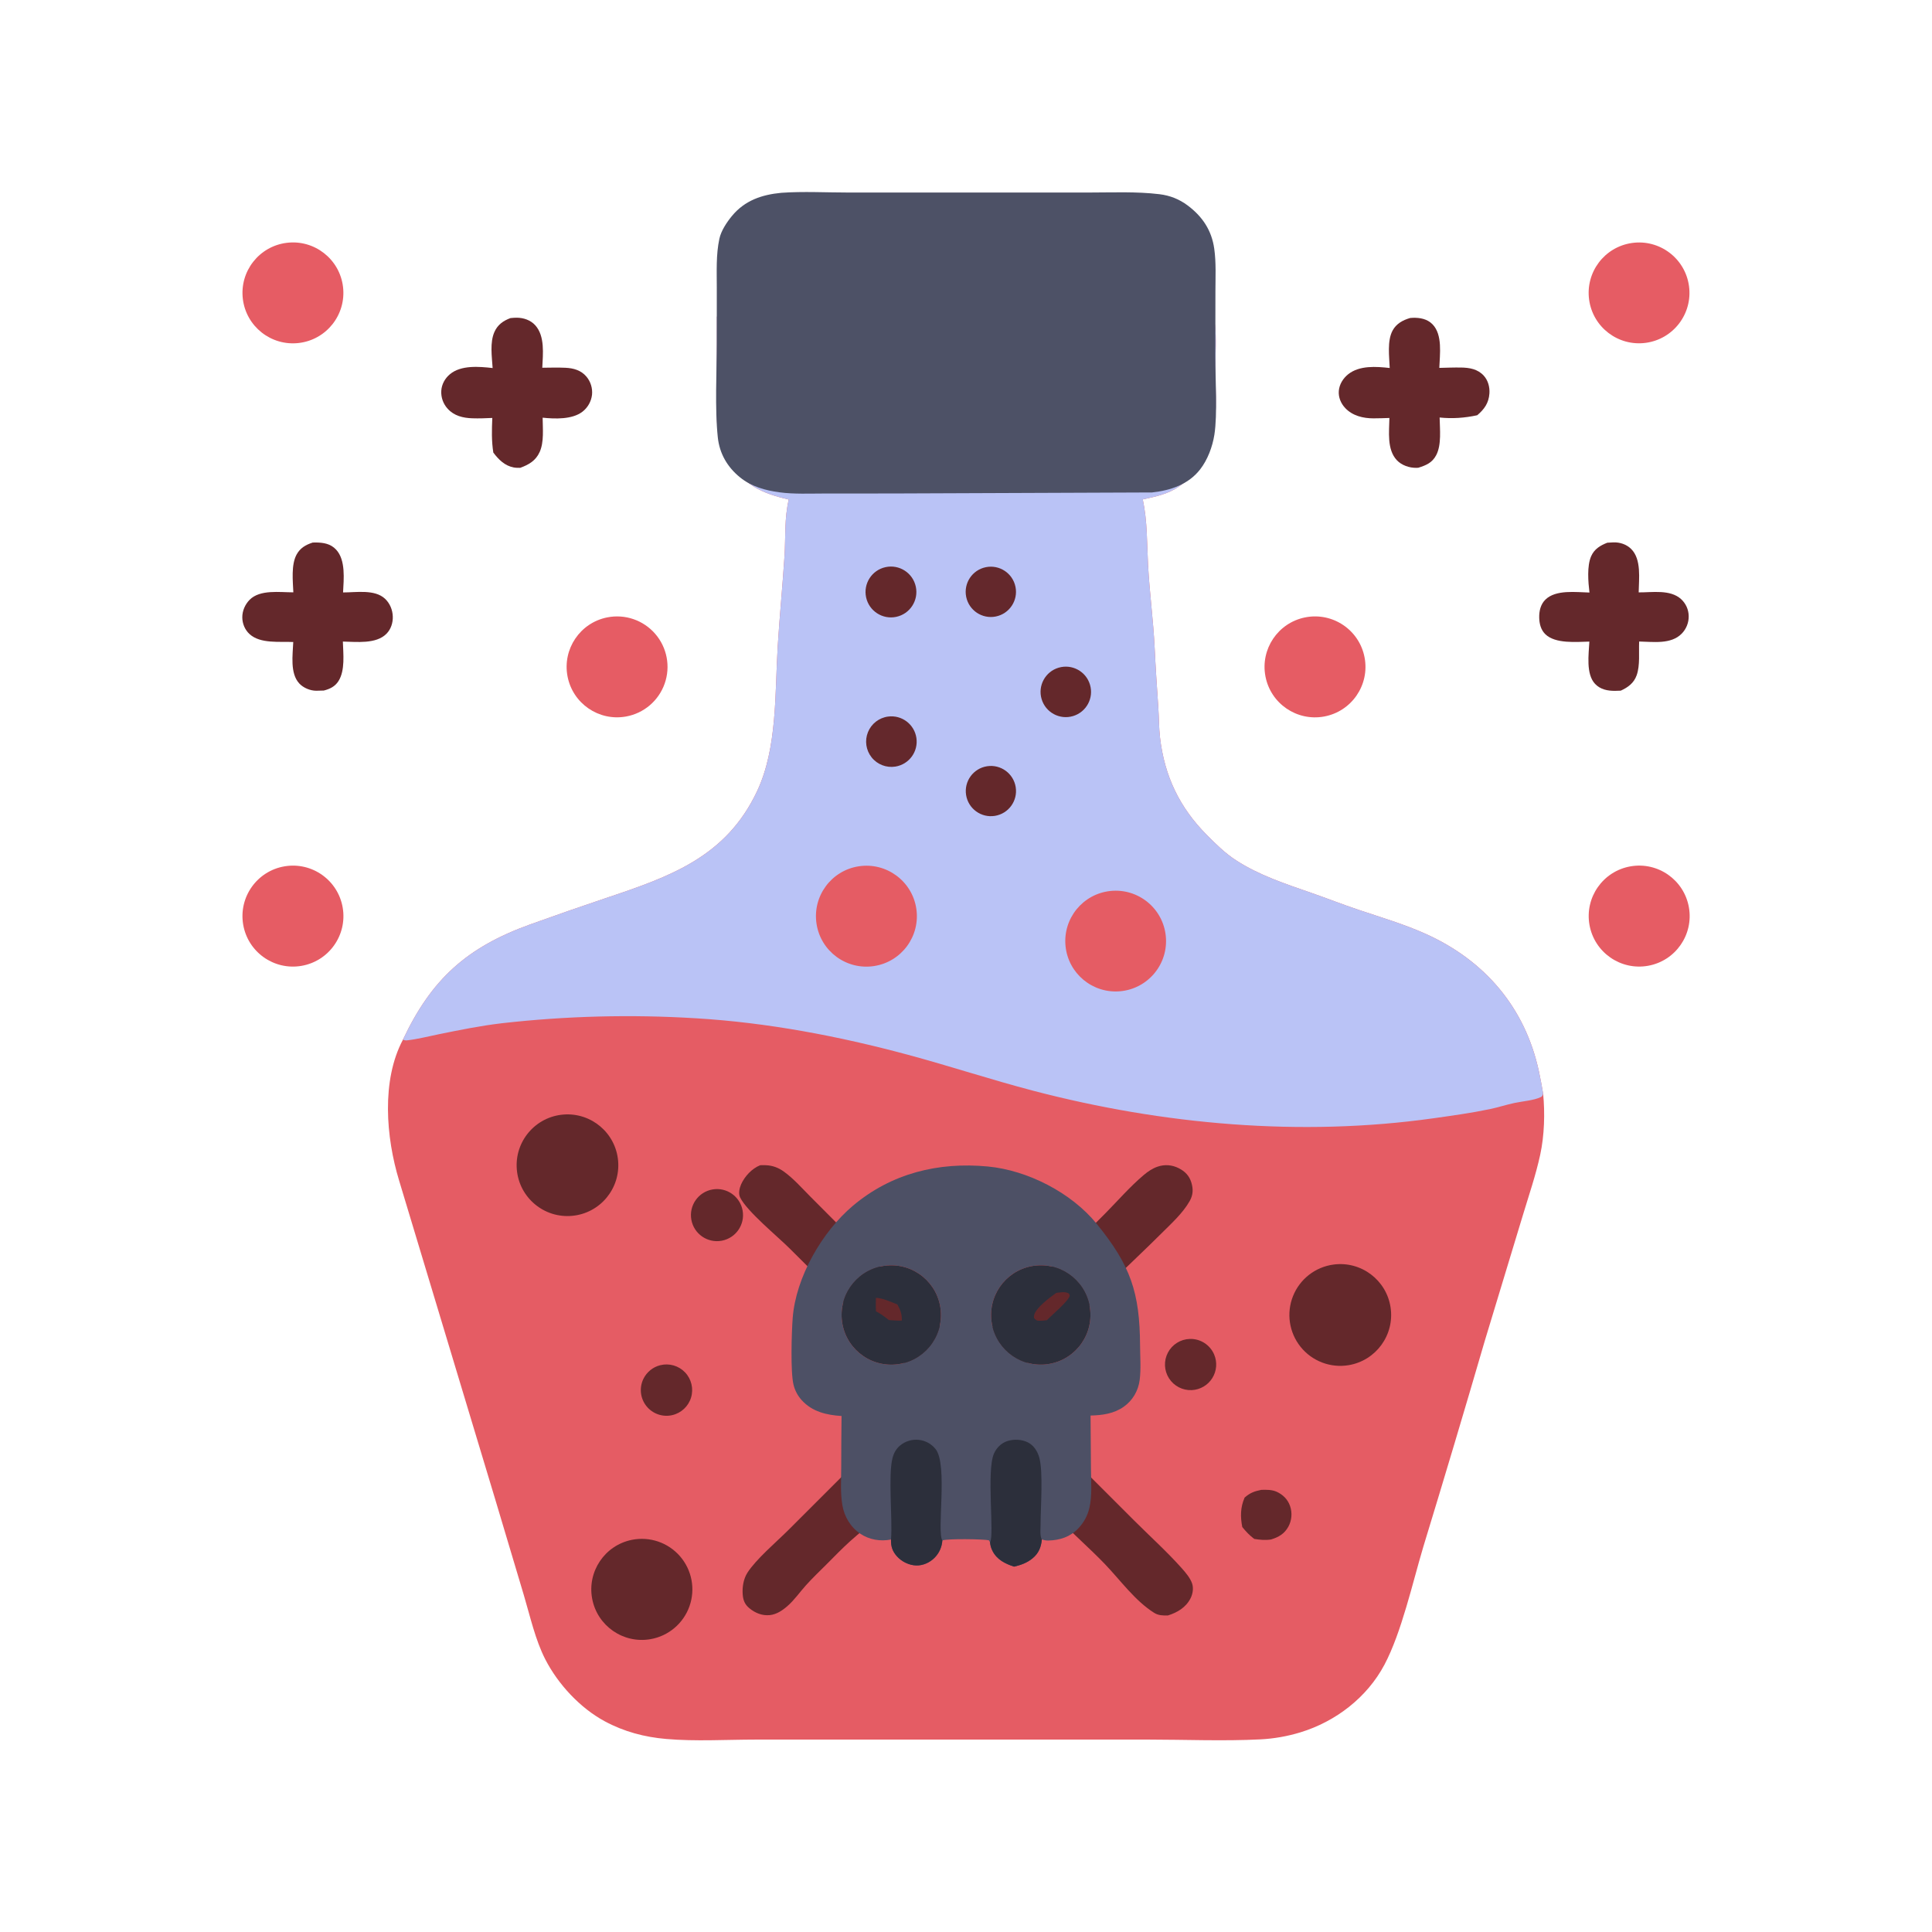 <svg xmlns="http://www.w3.org/2000/svg" viewBox="0 0 512 512" height="512.0px" width="512.0px">
<path id="" fill="#e55c64" fill-opacity="1.0" stroke="#000000" stroke-width="0.0" stroke-opacity="1.0" stroke-linecap="round" stroke-linejoin="round"  filling="0" d="M189.994 83.919 C193.353 83.947 196.721 84.006 200.076 83.791 C203.705 83.558 207.306 83.062 210.947 82.984 C216.139 82.871 221.444 82.824 226.631 83.049 C229.238 83.162 231.865 83.592 234.469 83.605 C237.798 83.621 241.147 83.016 244.493 82.961 C252.245 82.836 319 82.577 321.163 83.331 C321.743 84.148 321.863 85.113 321.978 86.088 C322.397 89.713 322.098 93.669 322.09 97.326 C322.08 102.901 322.558 108.955 321.62 114.447 C320.567 120.598 317.56 125.335 312.413 128.943 C309.572 130.935 306.178 131.624 302.848 132.349 C304.09 138.223 303.93 143.728 304.245 149.662 C304.635 157.013 305.637 164.355 305.995 171.71 C306.252 176.995 306.605 182.225 306.965 187.504 C307.145 190.158 307.115 192.858 307.423 195.499 C308.613 205.693 312.613 214.016 319.81 221.264 C322.238 223.709 324.652 226.097 327.558 227.984 C333.637 231.936 340.655 234.238 347.455 236.6 C351.627 238.049 355.74 239.67 359.925 241.077 C365.91 243.091 372.033 244.884 377.8 247.475 C393.49 254.523 404.188 267.027 407.832 283.942 C408.24 285.88 408.613 287.827 408.942 289.78 C409.46 294.98 409.275 300.933 408.17 306.027 C406.985 311.505 405.158 316.775 403.548 322.135 L393.473 355.373 C388.165 373.577 382.743 391.75 377.202 409.885 C374.355 419.413 371.42 432.62 366.902 441.145 C362.288 449.855 353.962 456.238 344.618 459.09 C341.183 460.14 337.63 460.765 334.043 460.95 C324.42 461.447 313.723 461.007 303.962 461.005 L244.824 461 L200.242 461.01 C192.46 461.017 184.318 461.515 176.578 460.848 C170.81 460.35 165.411 458.925 160.299 456.178 C153.74 452.652 147.905 446.35 144.516 439.76 C141.861 434.595 140.489 428.33 138.834 422.77 L131.217 397.27 L105.756 312.82 C102.307 301.49 101.013 286.345 106.791 275.51 C114.337 259.488 123.709 251.028 140.517 244.977 C147.144 242.591 153.796 240.275 160.471 238.031 C177.543 232.322 192.43 227.143 200.649 209.64 C206.04 198.16 205.334 183.706 206.108 171.226 C206.601 163.276 207.388 155.33 207.899 147.382 C208.228 142.262 207.837 137.468 209.028 132.38 C201.564 130.645 197.22 128.567 192.987 121.794 C191.698 119.735 190.82 117.447 190.4 115.055 C189.679 111.07 189.958 106.789 189.963 102.746 L189.994 83.919 Z"></path>
<path id="" fill="#bac3f6" fill-opacity="1.0" stroke="#000000" stroke-width="0.0" stroke-opacity="1.0" stroke-linecap="round" stroke-linejoin="round"  filling="0" d="M189.994 83.919 C193.353 83.947 196.721 84.006 200.076 83.791 C203.705 83.558 207.306 83.062 210.947 82.984 C216.139 82.871 221.444 82.824 226.631 83.049 C229.238 83.162 231.865 83.592 234.469 83.605 C237.798 83.621 241.147 83.016 244.493 82.961 C252.245 82.836 319 82.577 321.163 83.331 C321.743 84.148 321.863 85.113 321.978 86.088 C322.397 89.713 322.098 93.669 322.09 97.326 C322.08 102.901 322.558 108.955 321.62 114.447 C320.567 120.598 317.56 125.335 312.413 128.943 C309.572 130.935 306.178 131.624 302.848 132.349 C304.09 138.223 303.93 143.728 304.245 149.662 C304.635 157.013 305.637 164.355 305.995 171.71 C306.252 176.995 306.605 182.225 306.965 187.504 C307.145 190.158 307.115 192.858 307.423 195.499 C308.613 205.693 312.613 214.016 319.81 221.264 C322.238 223.709 324.652 226.097 327.558 227.984 C333.637 231.936 340.655 234.238 347.455 236.6 C351.627 238.049 355.74 239.67 359.925 241.077 C365.91 243.091 372.033 244.884 377.8 247.475 C393.49 254.523 404.188 267.027 407.832 283.942 C408.24 285.88 408.613 287.827 408.942 289.78 C408.815 290.252 408.817 290.51 408.33 290.743 C406.473 291.632 403.43 291.853 401.382 292.29 C399.175 292.76 397.035 293.467 394.82 293.93 C389.88 294.962 384.877 295.65 379.88 296.355 C344.678 301.312 308.158 298.038 273.845 289.067 C262.647 286.14 251.675 282.502 240.506 279.498 C222.205 274.572 203.301 270.978 184.37 269.853 C167.246 268.798 150.064 269.238 133.016 271.168 C127.406 271.822 121.819 272.96 116.286 274.087 C113.521 274.65 110.686 275.385 107.882 275.702 C107.439 275.752 107.194 275.675 106.791 275.51 C114.337 259.488 123.709 251.028 140.517 244.977 C147.144 242.591 153.796 240.275 160.471 238.031 C177.543 232.322 192.43 227.143 200.649 209.64 C206.04 198.16 205.334 183.706 206.108 171.226 C206.601 163.276 207.388 155.33 207.899 147.382 C208.228 142.262 207.837 137.468 209.028 132.38 C201.564 130.645 197.22 128.567 192.987 121.794 C191.698 119.735 190.82 117.447 190.4 115.055 C189.679 111.07 189.958 106.789 189.963 102.746 L189.994 83.919 Z"></path>
<path id="" fill="#64282b" fill-opacity="1.0" stroke="#000000" stroke-width="0.0" stroke-opacity="1.0" stroke-linecap="round" stroke-linejoin="round"  filling="0" d="M201.464 308.795 C201.958 308.772 202.452 308.772 202.946 308.793 C204.758 308.863 206.272 309.438 207.74 310.49 C210.28 312.315 212.478 314.82 214.678 317.035 L224.946 327.34 L243.413 345.798 C247.171 349.558 251.05 353.252 254.613 357.197 L257.373 356.983 C261.71 353.355 265.67 348.785 269.685 344.765 L292.853 321.625 C296.215 318.225 299.483 314.44 303.132 311.37 C304.212 310.457 305.435 309.632 306.78 309.175 C308.675 308.533 310.603 308.688 312.385 309.587 C314.035 310.423 315.17 311.577 315.717 313.368 C316.255 315.127 316.197 316.673 315.28 318.288 C313.435 321.533 310.488 324.17 307.873 326.783 C303.62 331.038 299.205 335.12 294.942 339.355 C290.892 343.38 287.15 347.835 282.897 351.64 C279.882 354.34 268.202 364.267 266.92 366.995 C266.575 367.725 266.577 368.67 267.022 369.355 C268.587 371.762 273.35 375.757 275.635 378.038 L300.553 402.94 C304.733 407.118 309.24 411.18 313.168 415.585 C314.18 416.717 315.455 418.217 315.93 419.668 C316.332 420.897 316.098 422.373 315.535 423.51 C314.32 425.973 312.017 427.332 309.498 428.12 C308.225 428.142 307 428.13 305.887 427.433 C300.777 424.233 296.89 418.735 292.743 414.43 C288.723 410.255 284.315 406.457 280.31 402.288 C275.067 396.825 269.837 391.402 264.478 386.05 C262.173 383.748 259.905 381.09 257.337 379.095 C257.11 378.92 256.54 378.505 256.235 378.49 C255.865 378.47 252.667 381.928 252.15 382.402 C249.948 384.42 247.478 386.178 245.371 388.293 C243.507 390.165 241.913 392.327 240.16 394.303 C237.886 396.868 235.392 399.275 232.952 401.683 C230.491 404.11 227.774 406.2 225.214 408.512 C223.101 410.423 221.108 412.498 219.094 414.51 C217.249 416.355 215.341 418.17 213.594 420.108 C211.943 421.938 210.516 424.033 208.648 425.655 C207.324 426.805 205.781 427.84 203.991 428.022 C201.987 428.225 200.113 427.46 198.587 426.192 C197.394 425.205 196.953 424.113 196.827 422.58 C196.669 420.647 197.016 418.442 198.073 416.79 C200.367 413.205 205.683 408.697 208.855 405.545 L237.05 377.377 C240.231 374.228 243.863 371.877 246.751 368.39 C234.45 355.757 221.816 343.423 209.356 330.945 C206.141 327.725 197.912 321.005 196.134 317.322 C195.642 316.303 195.962 314.865 196.393 313.88 C197.326 311.755 199.292 309.645 201.464 308.795 Z"></path>
<path id="" fill="#4d5166" fill-opacity="1.0" stroke="#000000" stroke-width="0.0" stroke-opacity="1.0" stroke-linecap="round" stroke-linejoin="round"  filling="0" d="M207.062 51.095 C212.875 50.685 218.934 51.023 224.774 51.022 L259.58 51.019 L288.603 51.022 C294.78 51.023 301.11 50.724 307.252 51.464 C310.043 51.8 312.512 52.772 314.762 54.459 C318.663 57.384 321.103 61.045 321.788 65.909 C322.31 69.611 322.105 73.481 322.1 77.215 L322.075 94.504 C322.065 100.445 322.683 109.757 321.82 115.222 C321.317 118.402 320.038 121.832 318.05 124.39 C314.935 128.397 310.195 129.976 305.312 130.506 L236.725 130.776 L218.401 130.787 C214.506 130.788 210.481 130.987 206.617 130.474 C202.81 129.97 199.132 128.957 196.103 126.497 C192.752 123.777 190.677 120.196 190.224 115.896 C189.418 108.25 189.949 98.479 189.955 90.649 L189.957 76.214 C189.958 71.913 189.733 67.507 190.642 63.277 C191.097 61.16 192.597 58.901 193.975 57.232 C197.375 53.112 201.905 51.585 207.062 51.095 Z"></path>
<path id="" fill="#4d5065" fill-opacity="1.0" stroke="#000000" stroke-width="0.0" stroke-opacity="1.0" stroke-linecap="round" stroke-linejoin="round"  filling="0" d="M223.02 375.255 C219.069 375.007 215.255 374.137 212.467 371.065 C211.405 369.897 210.655 368.483 210.288 366.947 C209.47 363.637 209.776 353.152 210.072 349.277 C210.894 338.51 217.834 326.438 226.05 319.522 C236.271 310.92 248.683 307.895 261.785 309.132 C272.303 310.125 283.918 316.067 290.608 324.29 C299.63 335.385 302.055 342.485 302.13 356.595 C302.147 359.545 302.402 362.777 302.03 365.695 C301.66 368.572 300.175 371.127 297.798 372.808 C295.183 374.652 292.115 375.058 289.01 375.132 L289.115 389.23 C289.13 392.603 289.473 396.385 288.685 399.673 C288.192 401.735 287.192 403.545 285.728 405.075 C283.6 407.298 280.858 408.18 277.84 408.257 C277.225 408.272 276.678 408.158 276.092 407.983 C275.915 410.03 275.243 411.66 273.618 412.99 C272.137 414.2 270.558 414.743 268.738 415.178 C266.385 414.405 264.2 413.337 263.03 411.017 C262.632 410.23 262.45 409.582 262.373 408.71 L262.043 408.185 C260.543 407.868 251.107 407.723 249.731 408.23 C249.613 409.978 248.891 411.608 247.638 412.855 C246.396 414.092 244.661 414.882 242.896 414.865 C241.005 414.848 239.003 413.885 237.74 412.49 C236.495 411.115 236.082 409.808 236.127 407.988 C233.328 408.545 230.319 408.048 227.941 406.423 C225.344 404.65 223.73 401.868 223.219 398.793 C222.688 395.59 222.921 392.152 222.933 388.915 C222.935 384.363 222.964 379.808 223.02 375.255 Z M237.376 361.6 C244.616 360.95 249.957 354.553 249.308 347.312 C248.659 340.072 242.264 334.73 235.024 335.377 C227.781 336.025 222.435 342.423 223.085 349.665 C223.735 356.908 230.134 362.252 237.376 361.6 Z M276.875 361.603 C284.145 361.017 289.553 354.63 288.933 347.363 C288.31 340.098 281.9 334.72 274.635 335.375 C267.42 336.025 262.087 342.385 262.702 349.603 C263.32 356.82 269.652 362.185 276.875 361.603 Z"></path>
<path id="" fill="#2c2f3b" fill-opacity="1.0" stroke="#000000" stroke-width="0.0" stroke-opacity="1.0" stroke-linecap="round" stroke-linejoin="round"  filling="0" d="M236.127 407.988 L236.147 407.73 C236.527 402.13 235.347 391.082 236.519 386.425 C236.856 385.087 237.488 383.94 238.555 383.05 C239.938 381.92 241.714 381.39 243.489 381.577 C245.257 381.762 246.874 382.655 247.97 384.055 C251.218 388.26 248.205 405.887 249.731 408.23 C249.613 409.978 248.891 411.608 247.638 412.855 C246.396 414.092 244.661 414.882 242.896 414.865 C241.005 414.848 239.003 413.885 237.74 412.49 C236.495 411.115 236.082 409.808 236.127 407.988 Z"></path>
<path id="" fill="#2c2f3b" fill-opacity="1.0" stroke="#000000" stroke-width="0.0" stroke-opacity="1.0" stroke-linecap="round" stroke-linejoin="round"  filling="0" d="M262.373 408.71 C263.575 406.887 261.363 389.8 263.418 385.202 C264.108 383.66 265.337 382.433 266.957 381.9 C268.658 381.337 270.858 381.433 272.452 382.275 C273.998 383.09 274.933 384.587 275.408 386.23 C276.5 390.022 275.76 399.62 275.762 403.983 C275.762 405.053 275.58 406.697 275.957 407.668 C276 407.772 276.048 407.877 276.092 407.983 C275.915 410.03 275.243 411.66 273.618 412.99 C272.137 414.2 270.558 414.743 268.738 415.178 C266.385 414.405 264.2 413.337 263.03 411.017 C262.632 410.23 262.45 409.582 262.373 408.71 Z"></path>
<path id="" fill="#2c2f3b" fill-opacity="1.0" stroke="#000000" stroke-width="0.0" stroke-opacity="1.0" stroke-linecap="round" stroke-linejoin="round"  filling="0" d="M235.024 335.377 C242.264 334.73 248.659 340.072 249.308 347.312 C249.957 354.553 244.616 360.95 237.376 361.6 C230.134 362.252 223.735 356.908 223.085 349.665 C222.435 342.423 227.781 336.025 235.024 335.377 Z M232.145 347.515 C233.415 348.16 234.457 348.957 235.571 349.835 C236.714 349.913 237.846 350.007 238.993 349.965 C239.038 348.238 238.644 347.202 237.824 345.697 C236.016 344.99 234.08 344.048 232.124 343.93 C232.093 345.13 232.067 346.315 232.145 347.515 Z"></path>
<path id="" fill="#2c2f3b" fill-opacity="1.0" stroke="#000000" stroke-width="0.0" stroke-opacity="1.0" stroke-linecap="round" stroke-linejoin="round"  filling="0" d="M274.635 335.375 C281.9 334.72 288.31 340.098 288.933 347.363 C289.553 354.63 284.145 361.017 276.875 361.603 C269.652 362.185 263.32 356.82 262.702 349.603 C262.087 342.385 267.42 336.025 274.635 335.375 Z M277.438 349.86 C278.848 348.39 283.077 344.928 283.505 343.36 C283.363 342.99 283.41 342.865 283.017 342.675 C282.137 342.245 280.855 342.527 279.915 342.625 C278.33 343.76 274.483 346.585 274.06 348.527 C273.98 348.9 274.002 348.945 274.025 349.28 C274.418 349.733 274.642 349.993 275.277 350.012 C275.947 350.035 276.775 349.97 277.438 349.86 Z"></path>
<path id="" fill="#64282b" fill-opacity="1.0" stroke="#000000" stroke-width="0.0" stroke-opacity="1.0" stroke-linecap="round" stroke-linejoin="round"  filling="0" d="M373.69 84.275 C373.928 84.251 374.168 84.227 374.408 84.221 C376.325 84.166 378.23 84.516 379.623 85.934 C382.35 88.715 381.56 93.929 381.433 97.493 C383.348 97.446 385.27 97.371 387.185 97.399 C389.435 97.431 391.605 97.802 393.2 99.541 C394.358 100.805 394.827 102.579 394.712 104.266 C394.535 106.81 393.358 108.45 391.485 110.043 C388.132 110.763 384.935 110.999 381.517 110.645 C381.565 113.682 382.062 117.86 380.61 120.623 C379.543 122.653 377.915 123.318 375.855 123.961 C375.683 123.972 375.51 123.98 375.337 123.983 C373.515 124.011 371.462 123.32 370.192 121.975 C367.5 119.123 368.15 114.381 368.207 110.767 C366.8 110.813 365.392 110.865 363.985 110.867 C361.262 110.869 358.44 110.195 356.515 108.155 C355.353 106.926 354.66 105.3 354.798 103.593 C354.94 101.856 355.92 100.274 357.262 99.198 C360.25 96.799 364.7 97.121 368.29 97.524 C368.178 94.537 367.575 90.332 369.05 87.599 C370.038 85.77 371.76 84.834 373.69 84.275 Z"></path>
<path id="" fill="#64282b" fill-opacity="1.0" stroke="#000000" stroke-width="0.0" stroke-opacity="1.0" stroke-linecap="round" stroke-linejoin="round"  filling="0" d="M135.275 84.297 C135.806 84.246 136.343 84.194 136.877 84.194 C138.723 84.192 140.585 84.808 141.845 86.199 C144.451 89.076 143.88 93.858 143.712 97.453 C145.755 97.436 147.825 97.367 149.864 97.463 C151.988 97.563 153.977 98.12 155.397 99.79 C156.528 101.129 157.066 102.87 156.892 104.614 C156.684 106.395 155.766 108.018 154.346 109.114 C151.632 111.199 147.06 111.029 143.804 110.691 C143.822 113.55 144.217 117.111 143.024 119.766 C141.975 122.102 140.146 123.139 137.864 123.981 C137.296 123.99 136.712 123.986 136.151 123.882 C133.761 123.439 132.135 121.791 130.736 119.938 C130.242 116.837 130.336 113.883 130.465 110.762 C128.713 110.846 126.909 110.911 125.156 110.852 C122.701 110.769 120.338 110.207 118.637 108.319 C117.454 107.031 116.843 105.318 116.943 103.572 C117.041 101.839 117.935 100.247 119.261 99.15 C122.21 96.711 126.986 97.136 130.552 97.535 C130.365 94.533 129.776 90.771 131.032 87.96 C131.885 86.05 133.363 85.005 135.275 84.297 Z"></path>
<path id="" fill="#64282b" fill-opacity="1.0" stroke="#000000" stroke-width="0.0" stroke-opacity="1.0" stroke-linecap="round" stroke-linejoin="round"  filling="0" d="M82.862 143.785 C83.117 143.77 83.372 143.762 83.627 143.764 C85.693 143.781 87.619 144.073 89.091 145.676 C91.65 148.459 91.091 153.494 90.916 157.003 C94.354 157.012 99.3 156.118 102.025 158.666 C103.318 159.875 104.028 161.59 104.092 163.35 C104.154 165.03 103.612 166.74 102.418 167.95 C99.653 170.751 94.469 170.08 90.865 170.024 C90.958 173.261 91.504 177.646 89.701 180.49 C88.782 181.94 87.425 182.589 85.813 183.002 C85.137 183.036 84.46 183.054 83.784 183.054 C82.2 183.04 80.403 182.299 79.319 181.134 C76.81 178.437 77.582 173.534 77.715 170.141 C74.1 169.962 69.008 170.673 66.126 168.032 C64.897 166.905 64.225 165.275 64.211 163.617 C64.197 161.88 64.95 160.163 66.169 158.937 C68.917 156.176 74.136 156.979 77.739 156.975 C77.611 153.974 77.133 149.704 78.577 147.005 C79.521 145.239 81.009 144.381 82.862 143.785 Z"></path>
<path id="" fill="#64282b" fill-opacity="1.0" stroke="#000000" stroke-width="0.0" stroke-opacity="1.0" stroke-linecap="round" stroke-linejoin="round"  filling="0" d="M425.955 143.825 C426.49 143.785 427.025 143.755 427.562 143.735 C429.288 143.677 431.04 144.252 432.28 145.486 C435.053 148.243 434.317 153.411 434.267 156.987 C437.858 157.023 442.6 156.142 445.505 158.772 C446.765 159.923 447.495 161.542 447.522 163.248 C447.56 164.992 446.89 166.677 445.67 167.923 C442.82 170.826 438.098 170.074 434.395 170.008 C434.255 172.833 434.685 176.304 433.725 178.974 C432.988 181.022 431.44 182.161 429.512 183.034 C429.01 183.06 428.505 183.076 428 183.081 C426.033 183.094 424.123 182.727 422.715 181.24 C420.245 178.629 421.03 173.361 421.2 170.03 C417.783 170.104 412.188 170.661 409.535 168.079 C408.342 166.919 407.942 165.306 407.908 163.692 C407.868 161.935 408.267 160.156 409.562 158.892 C412.322 156.196 417.683 156.95 421.225 157.029 C420.887 154.233 420.538 150.01 421.66 147.431 C422.5 145.502 424.067 144.558 425.955 143.825 Z"></path>
<path id="" fill="#64282b" fill-opacity="1.0" stroke="#000000" stroke-width="0.0" stroke-opacity="1.0" stroke-linecap="round" stroke-linejoin="round"  filling="0" d="M353.413 335.118 C360.71 334.15 367.435 339.217 368.52 346.498 C369.605 353.78 364.647 360.587 357.382 361.788 C352.58 362.582 347.72 360.725 344.67 356.93 C341.623 353.132 340.855 347.988 342.668 343.467 C344.478 338.947 348.585 335.757 353.413 335.118 Z"></path>
<path id="" fill="#64282b" fill-opacity="1.0" stroke="#000000" stroke-width="0.0" stroke-opacity="1.0" stroke-linecap="round" stroke-linejoin="round"  filling="0" d="M149.349 295.365 C156.725 294.798 163.18 300.283 163.809 307.652 C164.437 315.025 159.003 321.525 151.637 322.21 C144.187 322.905 137.598 317.397 136.963 309.942 C136.327 302.485 141.889 295.942 149.349 295.365 Z"></path>
<path id="" fill="#64282b" fill-opacity="1.0" stroke="#000000" stroke-width="0.0" stroke-opacity="1.0" stroke-linecap="round" stroke-linejoin="round"  filling="0" d="M167.433 408.077 C172.169 407.118 177.055 408.783 180.219 412.435 C183.382 416.09 184.332 421.163 182.704 425.712 C181.077 430.262 177.124 433.585 172.361 434.402 C165.148 435.64 158.276 430.86 156.929 423.668 C155.583 416.473 160.26 409.53 167.433 408.077 Z"></path>
<path id="" fill="#e65c64" fill-opacity="1.0" stroke="#000000" stroke-width="0.0" stroke-opacity="1.0" stroke-linecap="round" stroke-linejoin="round"  filling="0" d="M432.087 229.597 C439.353 228.321 446.283 233.168 447.572 240.433 C448.863 247.697 444.03 254.635 436.767 255.94 C429.485 257.248 422.525 252.398 421.23 245.113 C419.935 237.829 424.8 230.877 432.087 229.597 Z"></path>
<path id="" fill="#e65c64" fill-opacity="1.0" stroke="#000000" stroke-width="0.0" stroke-opacity="1.0" stroke-linecap="round" stroke-linejoin="round"  filling="0" d="M75.433 229.583 C82.712 228.37 89.599 233.279 90.825 240.556 C92.051 247.832 87.153 254.727 79.879 255.965 C72.587 257.207 65.672 252.295 64.442 245.001 C63.214 237.707 68.137 230.8 75.433 229.583 Z"></path>
<path id="" fill="#e65c64" fill-opacity="1.0" stroke="#000000" stroke-width="0.0" stroke-opacity="1.0" stroke-linecap="round" stroke-linejoin="round"  filling="0" d="M345.882 163.615 C353.168 162.167 360.238 166.932 361.627 174.228 C363.017 181.524 358.197 188.556 350.89 189.888 C343.665 191.206 336.728 186.45 335.353 179.235 C333.98 172.021 338.68 165.048 345.882 163.615 Z"></path>
<path id="" fill="#e55c64" fill-opacity="1.0" stroke="#000000" stroke-width="0.0" stroke-opacity="1.0" stroke-linecap="round" stroke-linejoin="round"  filling="0" d="M227.545 229.585 C234.851 228.444 241.695 233.448 242.824 240.755 C243.953 248.063 238.938 254.9 231.628 256.015 C224.336 257.13 217.519 252.127 216.393 244.839 C215.267 237.548 220.257 230.723 227.545 229.585 Z"></path>
<path id="" fill="#e65c64" fill-opacity="1.0" stroke="#000000" stroke-width="0.0" stroke-opacity="1.0" stroke-linecap="round" stroke-linejoin="round"  filling="0" d="M160.901 163.619 C165.617 162.672 170.478 164.332 173.631 167.965 C176.784 171.598 177.742 176.644 176.139 181.18 C174.537 185.716 170.623 189.041 165.887 189.888 C158.673 191.179 151.764 186.422 150.397 179.221 C149.03 172.02 153.715 165.061 160.901 163.619 Z"></path>
<path id="" fill="#e65c64" fill-opacity="1.0" stroke="#000000" stroke-width="0.0" stroke-opacity="1.0" stroke-linecap="round" stroke-linejoin="round"  filling="0" d="M75.97 64.353 C83.329 63.432 90.031 68.677 90.906 76.041 C91.781 83.406 86.494 90.075 79.125 90.904 C71.819 91.727 65.22 86.496 64.353 79.196 C63.486 71.896 68.675 65.265 75.97 64.353 Z"></path>
<path id="" fill="#e65c64" fill-opacity="1.0" stroke="#000000" stroke-width="0.0" stroke-opacity="1.0" stroke-linecap="round" stroke-linejoin="round"  filling="0" d="M432.488 64.394 C439.812 63.352 446.59 68.465 447.6 75.796 C448.61 83.127 443.465 89.882 436.13 90.859 C428.84 91.83 422.137 86.725 421.135 79.44 C420.132 72.154 425.205 65.429 432.488 64.394 Z"></path>
<path id="" fill="#e55c64" fill-opacity="1.0" stroke="#000000" stroke-width="0.0" stroke-opacity="1.0" stroke-linecap="round" stroke-linejoin="round"  filling="0" d="M294.272 236.118 C301.642 235.347 308.233 240.726 308.95 248.101 C309.67 255.477 304.245 262.027 296.863 262.692 C289.558 263.353 283.087 257.993 282.375 250.692 C281.663 243.389 286.978 236.881 294.272 236.118 Z"></path>
<path id="" fill="#64282b" fill-opacity="1.0" stroke="#000000" stroke-width="0.0" stroke-opacity="1.0" stroke-linecap="round" stroke-linejoin="round"  filling="0" d="M188.842 315.215 C192.582 314.575 196.137 317.072 196.802 320.81 C197.467 324.545 194.992 328.115 191.261 328.805 C187.494 329.5 183.882 326.998 183.211 323.228 C182.54 319.457 185.067 315.86 188.842 315.215 Z"></path>
<path id="" fill="#64282b" fill-opacity="1.0" stroke="#000000" stroke-width="0.0" stroke-opacity="1.0" stroke-linecap="round" stroke-linejoin="round"  filling="0" d="M334.235 394.832 C335.603 394.78 337.103 394.765 338.368 395.348 C340.012 396.103 341.283 397.38 341.877 399.105 C342.505 400.918 342.34 402.91 341.423 404.595 C340.37 406.488 338.853 407.36 336.84 407.978 C335.31 408.212 333.905 408.072 332.395 407.832 C331.152 406.915 330.183 405.865 329.215 404.68 C328.685 401.935 328.702 399.495 329.83 396.882 C331.257 395.627 332.413 395.197 334.235 394.832 Z"></path>
<path id="" fill="#64282b" fill-opacity="1.0" stroke="#000000" stroke-width="0.0" stroke-opacity="1.0" stroke-linecap="round" stroke-linejoin="round"  filling="0" d="M174.968 361.795 C177.344 361.197 179.858 361.923 181.549 363.695 C183.24 365.467 183.848 368.012 183.14 370.36 C182.432 372.705 180.518 374.488 178.128 375.03 C175.571 375.608 172.911 374.665 171.287 372.608 C169.663 370.553 169.365 367.745 170.52 365.392 C171.402 363.598 173.029 362.283 174.968 361.795 Z"></path>
<path id="" fill="#64282b" fill-opacity="1.0" stroke="#000000" stroke-width="0.0" stroke-opacity="1.0" stroke-linecap="round" stroke-linejoin="round"  filling="0" d="M315.303 354.83 C318.105 354.743 320.673 356.385 321.767 358.967 C322.63 361.002 322.445 363.332 321.275 365.207 C320.105 367.085 318.092 368.272 315.882 368.392 C313.445 368.525 311.123 367.335 309.803 365.277 C308.485 363.223 308.373 360.615 309.51 358.452 C310.647 356.293 312.86 354.908 315.303 354.83 Z"></path>
<path id="" fill="#64282b" fill-opacity="1.0" stroke="#000000" stroke-width="0.0" stroke-opacity="1.0" stroke-linecap="round" stroke-linejoin="round"  filling="0" d="M234.654 150.305 C238.302 149.496 241.91 151.811 242.697 155.464 C243.483 159.116 241.148 162.711 237.49 163.476 C233.864 164.234 230.306 161.922 229.526 158.3 C228.746 154.678 231.037 151.106 234.654 150.305 Z"></path>
<path id="" fill="#64282c" fill-opacity="1.0" stroke="#000000" stroke-width="0.0" stroke-opacity="1.0" stroke-linecap="round" stroke-linejoin="round"  filling="0" d="M235.359 189.896 C238.989 189.421 242.327 191.947 242.857 195.569 C243.386 199.19 240.911 202.566 237.298 203.151 C234.911 203.536 232.502 202.607 230.994 200.718 C229.486 198.828 229.112 196.274 230.017 194.032 C230.921 191.79 232.963 190.209 235.359 189.896 Z"></path>
<path id="" fill="#64282b" fill-opacity="1.0" stroke="#000000" stroke-width="0.0" stroke-opacity="1.0" stroke-linecap="round" stroke-linejoin="round"  filling="0" d="M280.56 176.941 C284.095 175.902 287.805 177.916 288.858 181.446 C289.913 184.976 287.913 188.693 284.387 189.76 C280.84 190.833 277.098 188.821 276.04 185.271 C274.98 181.721 277.007 177.987 280.56 176.941 Z"></path>
<path id="" fill="#64282c" fill-opacity="1.0" stroke="#000000" stroke-width="0.0" stroke-opacity="1.0" stroke-linecap="round" stroke-linejoin="round"  filling="0" d="M261.257 150.311 C264.868 149.579 268.387 151.914 269.115 155.525 C269.845 159.136 267.505 162.654 263.892 163.379 C260.288 164.102 256.775 161.768 256.048 158.162 C255.32 154.556 257.652 151.042 261.257 150.311 Z"></path>
<path id="" fill="#64282b" fill-opacity="1.0" stroke="#000000" stroke-width="0.0" stroke-opacity="1.0" stroke-linecap="round" stroke-linejoin="round"  filling="0" d="M261.57 203.065 C265.197 202.498 268.6 204.975 269.173 208.602 C269.748 212.229 267.275 215.635 263.65 216.214 C260.015 216.794 256.6 214.316 256.025 210.681 C255.45 207.046 257.935 203.634 261.57 203.065 Z"></path>
</svg>
